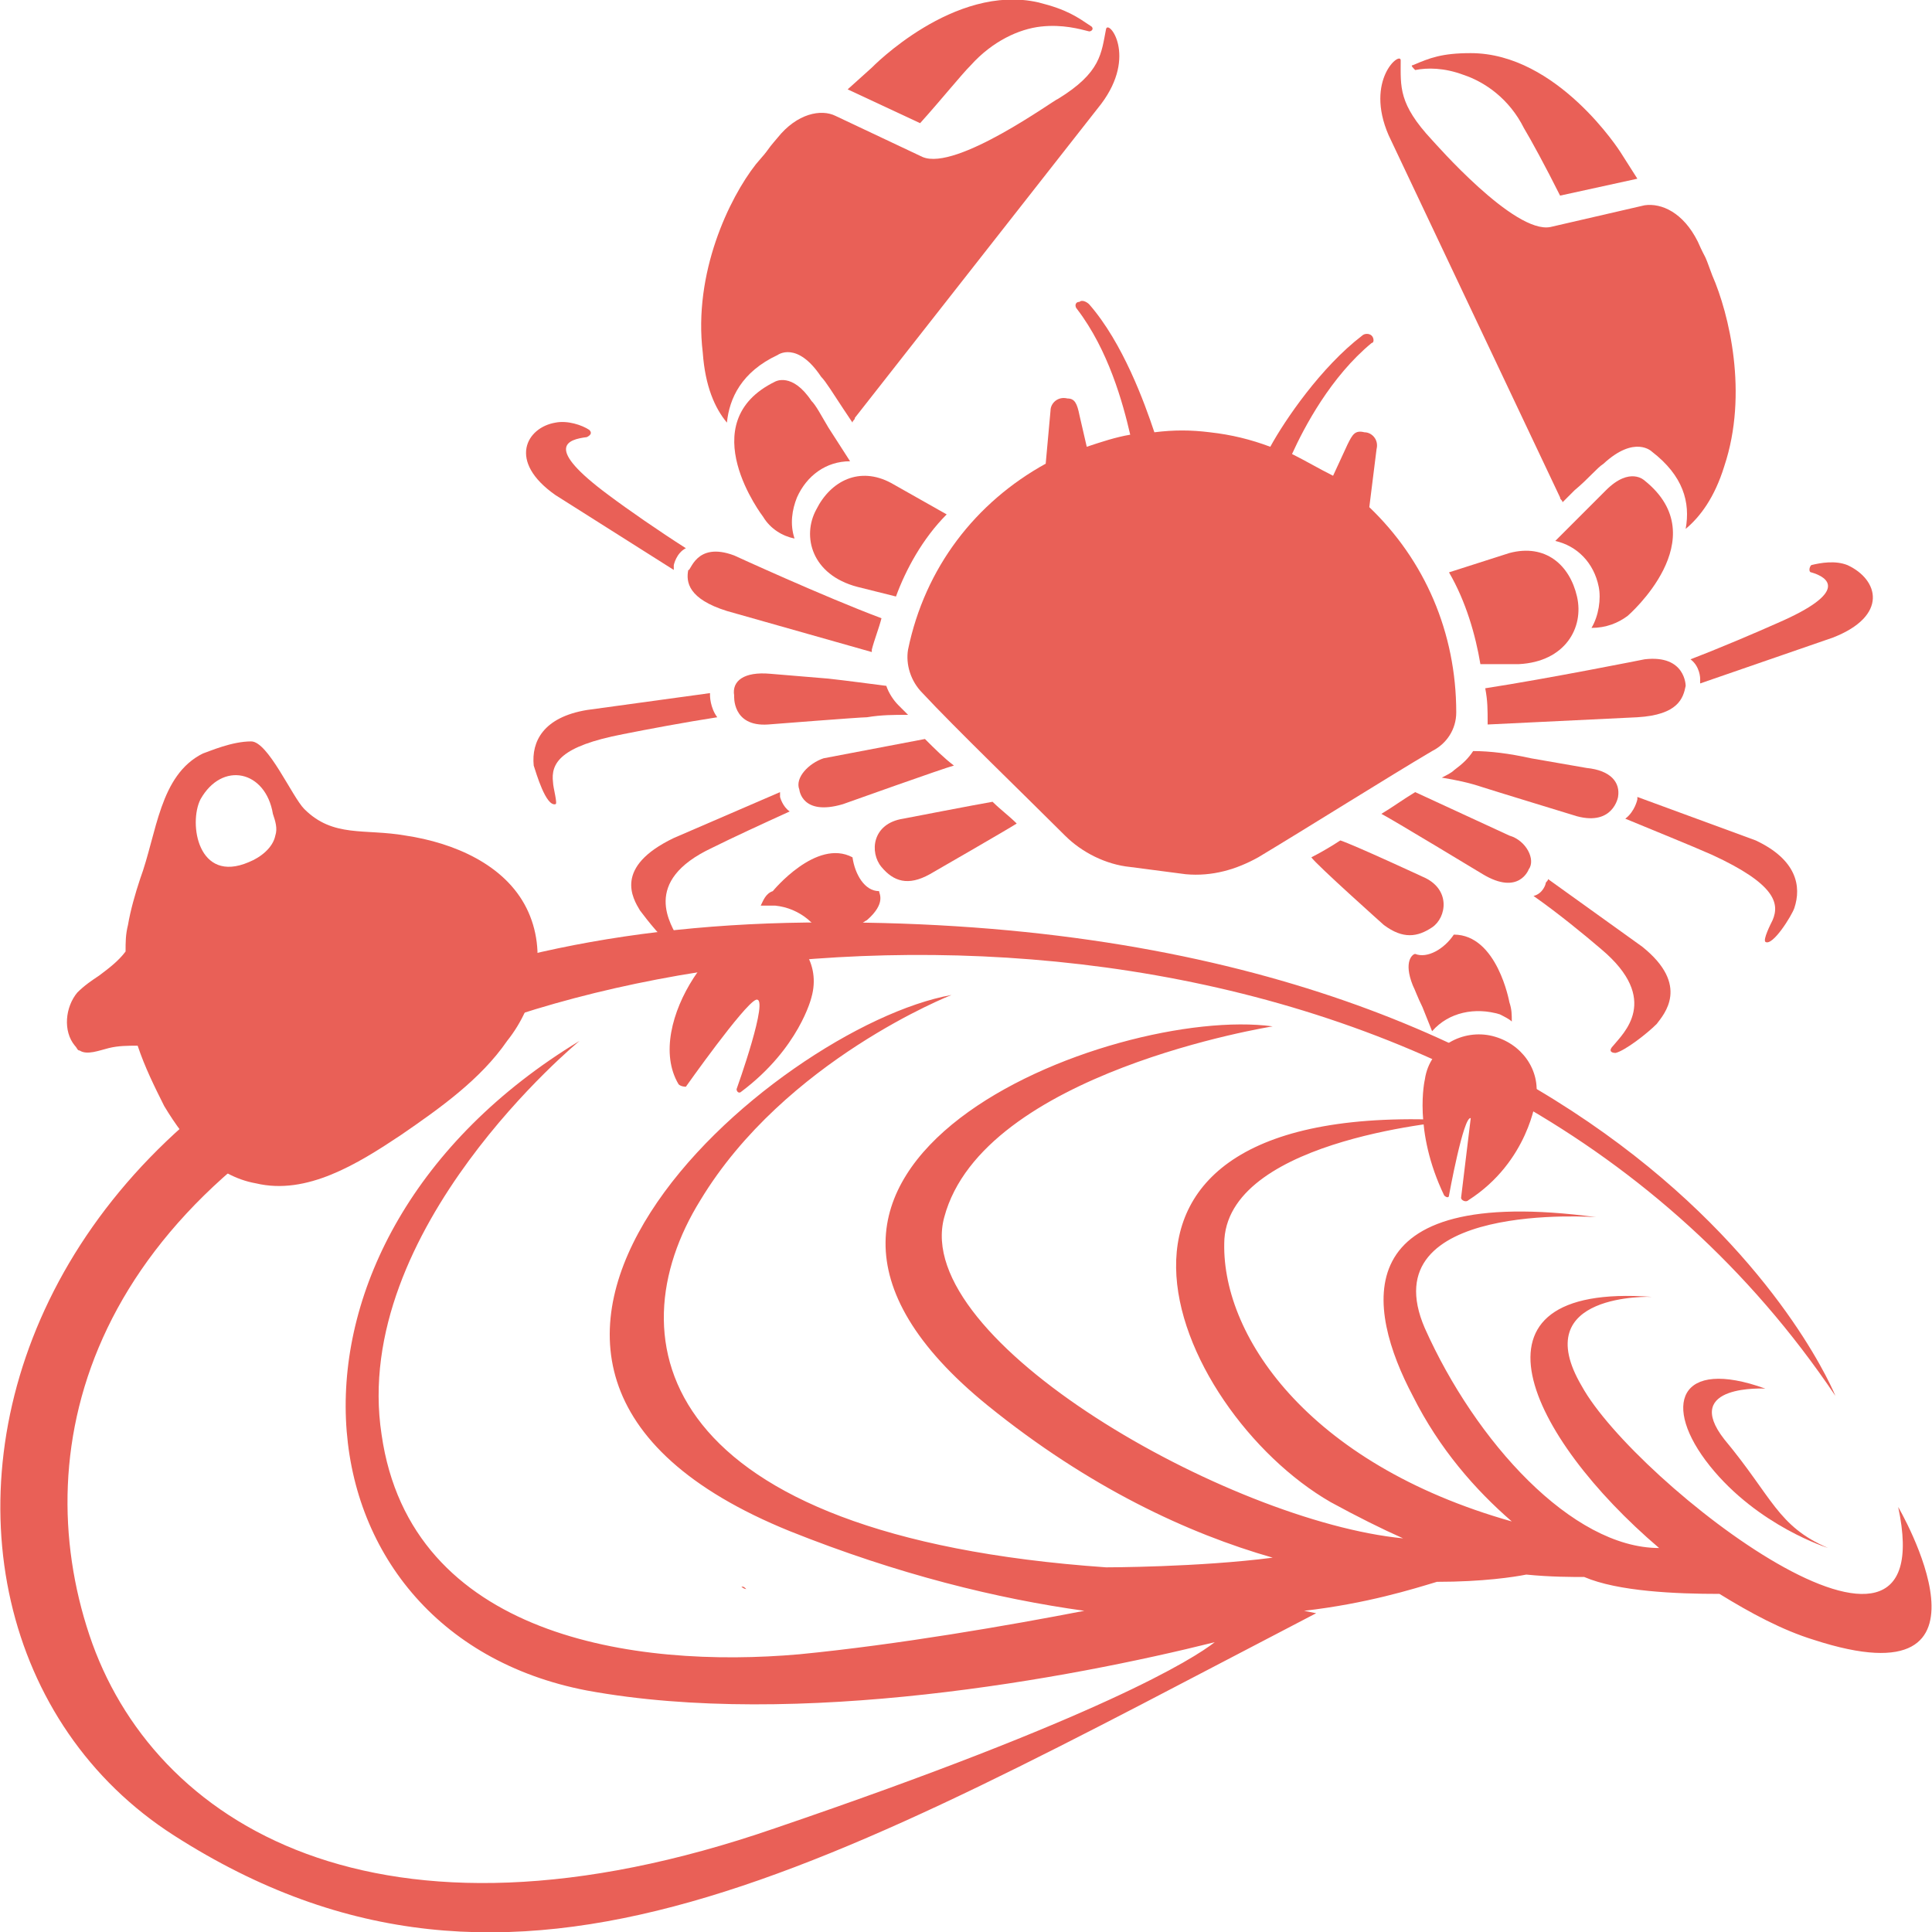 <?xml version="1.0" encoding="utf-8"?>
<!-- Generator: Adobe Illustrator 17.1.0, SVG Export Plug-In . SVG Version: 6.00 Build 0)  -->
<!DOCTYPE svg PUBLIC "-//W3C//DTD SVG 1.1//EN" "http://www.w3.org/Graphics/SVG/1.1/DTD/svg11.dtd">
<svg version="1.1" id="Layer_1" xmlns="http://www.w3.org/2000/svg" xmlns:xlink="http://www.w3.org/1999/xlink" x="0px" y="0px"
	 viewBox="0 0 80 80" enable-background="new 0 0 80 80" xml:space="preserve">
<g>
	<g>
		<path fill="#E96057" d="M78.6,62.4c1.9,8.9-10.9-1-13.1-5c-2.3-3.9,2.9-3.7,2.9-3.7c-8.2-0.6-5.1,5.8,0.3,10.4
			c-3.6,0-7.6-4.4-9.7-9.1c-2.3-5.3,7.1-4.6,7.1-4.6c-10.5-1.4-9.5,3.8-7.6,7.4c1.1,2.2,2.6,3.9,4.1,5.2
			c-8.5-2.4-12.1-7.8-11.9-11.7c0.3-4.2,9.6-4.9,9.6-4.9c-17.4-1-11.8,12-5.2,15.8c1.1,0.6,2.1,1.1,3,1.5c-7.2-0.7-20.4-8.2-19-13.3
			c1.6-6,13.6-7.9,13.6-7.9c-6.6-0.9-24,5.8-11.8,15.7c4.2,3.4,8.3,5.3,11.8,6.3c-3.1,0.4-6.9,0.4-6.9,0.4
			c-18.6-1.3-20.4-9.4-16.8-15.2c3.5-5.8,10.4-8.5,10.4-8.5c-7.3,1.3-23.7,15.3-6.7,22.2c4.5,1.8,8.6,2.8,12.2,3.3
			c-3.1,0.6-7.7,1.4-11.8,1.8c-6.8,0.6-16.1-0.7-17.3-9.1C14.5,50.9,24,43.1,24,43.1C10.3,51.4,11.8,67.6,24.3,70
			c8.7,1.6,20-0.5,26-2c-0.9,0.7-4.7,3.1-18.2,7.7c-16.5,5.7-25.8-0.2-28.4-8c-2.6-7.8-0.1-18,14.1-24.3c14.2-6.3,43.8-7,58.2,14.4
			c0,0-8-20-42.6-19.6C-1.1,38.6-7,66.9,7.2,76c14.2,9.1,27.1,1.3,47.3-9.2l-0.5-0.1c2.6-0.3,4.5-0.9,5.5-1.2c1.9,0,3.2-0.2,3.7-0.3
			c1,0.1,1.9,0.1,2.4,0.1c1.4,0.6,3.8,0.7,5.6,0.7c1.3,0.8,2.6,1.5,3.9,1.9C83.4,70.6,78.6,62.4,78.6,62.4z"/>
		<path fill="#E96057" d="M73.1,57.5c-3.6-1.3-4.3,0.7-2.3,3.2c2,2.5,4.9,3.4,4.9,3.4c-2.1-0.9-2.3-2.1-4.3-4.5
			C69.6,57.3,73.1,57.5,73.1,57.5z"/>
		<path fill="#E96057" d="M46.5,56.7C46.6,56.7,46.6,56.7,46.5,56.7C46.6,56.7,46.6,56.7,46.5,56.7z"/>
		<path fill="#E96057" d="M30.7,65.7c0.1,0.1,0.2,0.1,0.2,0.1C30.8,65.7,30.8,65.7,30.7,65.7z"/>
		<path fill="#E96057" d="M16.2,46.8c0.2-0.2,0.4-0.4,0.5-0.6C16.8,46.2,16.6,46.4,16.2,46.8z"/>
	</g>
	<g>
		<path fill="#E96057" d="M58.5,2.7c0.7-0.3,1.2-0.5,2.4-0.5c3.6,0,6.2,4.1,6.2,4.1l0.7,1.1l-3.2,0.7c-0.6-1.2-1.2-2.3-1.5-2.8
			c-0.6-1.2-1.6-1.9-2.5-2.2c-0.8-0.3-1.5-0.3-2-0.2C58.5,2.8,58.4,2.7,58.5,2.7z"/>
		<path fill="#E96057" d="M58,2.5c0,1.1-0.1,1.8,1.3,3.3c0.1,0.1,3.4,3.9,4.9,3.6l3.9-0.9c0.7-0.1,1.6,0.3,2.2,1.5
			c0.4,0.9,0.2,0.3,0.6,1.4c0.7,1.6,1.5,4.9,0.5,7.9c-0.4,1.3-1,2.1-1.6,2.6c0.2-1.1-0.1-2.2-1.4-3.2c0,0-0.7-0.7-2,0.5
			c-0.3,0.2-0.6,0.6-1.2,1.1l-0.5,0.5c0-0.1-0.1-0.1-0.1-0.2l-7.1-15C56.5,3.3,58,2.1,58,2.5z"/>
		<path fill="#E96057" d="M66.2,24.3c-0.2-1-0.9-1.7-1.8-1.9l1.2-1.2c0.4-0.4,0.7-0.7,0.9-0.9c1-1,1.6-0.4,1.6-0.4
			c3,2.4-0.7,5.6-0.7,5.6C67,25.8,66.5,26,65.9,26C66.2,25.5,66.3,24.8,66.2,24.3z"/>
		<path fill="#E96057" d="M65.3,24.7c0.3,1.3-0.5,2.7-2.4,2.8l-1.6,0c-0.2-1.2-0.6-2.6-1.3-3.8l2.5-0.8C64,22.5,65,23.4,65.3,24.7z"
			/>
		<path fill="#E96057" d="M61,31.1c0.7,0,1.5,0.1,2.4,0.3l2.3,0.4c1,0.1,1.4,0.6,1.3,1.2c0,0-0.2,1.2-1.7,0.8c0,0-3.6-1.1-3.9-1.2
			c-0.6-0.2-1.1-0.3-1.7-0.4c0.2-0.1,0.4-0.2,0.5-0.3C60.6,31.6,60.8,31.4,61,31.1z"/>
		<path fill="#E96057" d="M61.6,30c0,0,0-0.1,0-0.1c0-0.5,0-0.9-0.1-1.4c2.6-0.4,6.6-1.2,6.6-1.2c1.7-0.2,1.7,1.1,1.7,1.1
			c-0.1,0.5-0.3,1.2-2,1.3L61.6,30z"/>
		<path fill="#E96057" d="M36.1,2.8c0,0,3.4-3.5,6.9-2.7c1.2,0.3,1.6,0.6,2.2,1c0.1,0.1,0,0.2-0.1,0.2c-0.4-0.1-1.1-0.3-2-0.2
			c-0.9,0.1-2,0.6-2.9,1.6c-0.4,0.4-1.2,1.4-2.1,2.4l-3-1.4L36.1,2.8z"/>
		<path fill="#E96057" d="M31.3,6.8C32,6,31.6,6.4,32.2,5.7c0.8-1,1.8-1.2,2.4-0.9l3.6,1.7c1.4,0.6,5.5-2.4,5.6-2.4
			c1.8-1.1,1.8-1.9,2-2.9c0.1-0.4,1.3,1.1-0.2,3.1l-10.2,13c0,0.1-0.1,0.1-0.1,0.2l-0.4-0.6c-0.4-0.6-0.7-1.1-0.9-1.3
			c-1-1.5-1.8-0.9-1.8-0.9c-1.5,0.7-2,1.8-2.1,2.8c-0.5-0.6-0.9-1.5-1-2.9C28.7,11.3,30.2,8.2,31.3,6.8z"/>
		<path fill="#E96057" d="M32.9,22.3c-0.5-0.1-1-0.4-1.3-0.9c0,0-3-3.9,0.5-5.6c0,0,0.7-0.4,1.5,0.8c0.2,0.2,0.4,0.6,0.7,1.1
			l0.9,1.4c-1,0-1.8,0.6-2.2,1.5C32.8,21.1,32.7,21.7,32.9,22.3z"/>
		<path fill="#E96057" d="M30.4,23c0,0,3.7,1.7,6.1,2.6c-0.1,0.4-0.3,0.9-0.4,1.3c0,0,0,0.1,0,0.1l-6-1.7c-1.6-0.5-1.7-1.2-1.6-1.7
			C28.6,23.7,28.8,22.4,30.4,23z"/>
		<path fill="#E96057" d="M31.9,27.9l2.4,0.2c0.9,0.1,1.6,0.2,2.4,0.3c0.1,0.3,0.3,0.6,0.5,0.8c0.1,0.1,0.3,0.3,0.4,0.4
			c-0.6,0-1.1,0-1.7,0.1c-0.3,0-4.1,0.3-4.1,0.3c-1.5,0.1-1.4-1.2-1.4-1.2C30.3,28.2,30.8,27.8,31.9,27.9z"/>
		<path fill="#E96057" d="M37.1,24.7l-1.6-0.4c-1.9-0.5-2.3-2.1-1.7-3.2c0.6-1.2,1.8-1.8,3.1-1.1l2.3,1.3
			C38.2,22.3,37.5,23.6,37.1,24.7z"/>
		<path fill="#E96057" d="M23,17.5c0.5-0.1,1.1,0.1,1.4,0.3c0.1,0.1,0.1,0.2-0.1,0.3c-0.8,0.1-1.8,0.4,0.9,2.4
			c0.8,0.6,2.1,1.5,3.2,2.2c-0.4,0.2-0.5,0.7-0.5,0.7c0,0.1,0,0.1,0,0.2l-4.9-3.1C21,19.1,21.8,17.7,23,17.5z"/>
		<path fill="#E96057" d="M22.9,32.4c0,0.2,0.2,0.9,0.1,0.9c-0.4,0.1-0.8-1.3-0.9-1.6c-0.1-1,0.4-2,2.2-2.3l5.1-0.7c0,0,0,0.1,0,0.1
			c0,0,0,0.5,0.3,0.9c-1.3,0.2-2.9,0.5-3.9,0.7C23.2,30.9,22.8,31.6,22.9,32.4z"/>
		<path fill="#E96057" d="M29.5,35.1c-3,1.4-1.7,3.2-1.4,3.8c0.1,0.3,0,0.4-0.2,0.3c-0.4-0.2-1.1-1.1-1.4-1.5
			c-0.3-0.5-1.1-1.8,1.4-3l4.4-1.9c0,0.1,0,0.1,0,0.2c0,0,0.1,0.4,0.4,0.6C31.6,34.1,30.3,34.7,29.5,35.1z"/>
		<path fill="#E96057" d="M33.1,32.7c-0.2-0.5,0.4-1.1,1-1.3l4.2-0.8c0,0,0,0,0,0c0.4,0.4,0.8,0.8,1.2,1.1c-0.4,0.1-4.6,1.6-4.6,1.6
			C33.2,33.8,33.1,32.7,33.1,32.7z"/>
		<path fill="#E96057" d="M41.1,33.2c0.3,0.3,0.7,0.6,1,0.9c-0.3,0.2-3.6,2.1-3.6,2.1c-0.9,0.5-1.5,0.3-2-0.3
			c-0.5-0.6-0.4-1.8,0.9-2C37.4,33.9,40.5,33.3,41.1,33.2z"/>
		<path fill="#E96057" d="M32.1,37.5c-0.2,0-0.4,0-0.6,0c0.1-0.2,0.2-0.5,0.5-0.6c0,0,1.8-2.2,3.3-1.4c0.1,0.7,0.5,1.4,1.1,1.4
			c0,0.1,0.3,0.5-0.5,1.2c-0.2,0.1-0.4,0.3-0.8,0.6l-0.8,0.7C34,38.3,33.1,37.6,32.1,37.5z"/>
		<path fill="#E96057" d="M28.1,44.9c-1.5-2.5,1.9-7.1,3.8-6.5c1.2,0.3,2.1,1.5,1.7,2.9c0,0-0.5,2.1-2.9,3.9c-0.1,0.1-0.2,0-0.2-0.1
			c0,0,1.4-3.9,0.8-3.7c-0.5,0.2-2.9,3.6-2.9,3.6C28.4,45,28.2,45,28.1,44.9z"/>
		<path fill="#E96057" d="M62.1,42c0.2,0.1,0.4,0.2,0.5,0.3c0-0.3,0-0.5-0.1-0.8c0,0-0.5-2.8-2.3-2.8c-0.4,0.6-1.1,1-1.6,0.8
			c-0.1,0-0.5,0.3-0.1,1.3c0.1,0.2,0.2,0.5,0.4,0.9l0.4,1C60,41.9,61.1,41.7,62.1,42z"/>
		<path fill="#E96057" d="M60.8,49.7c2.5-1.6,2.8-4.2,2.8-4.2c0.2-1.2-0.6-2.3-1.8-2.6c-1.2-0.3-2.6,0.4-2.8,1.8
			c0,0-0.5,2.1,0.8,4.8c0.1,0.1,0.2,0.1,0.2,0c0,0,0.6-3.3,0.9-3.2l-0.4,3.3C60.5,49.7,60.7,49.8,60.8,49.7z"/>
		<path fill="#E96057" d="M46.8,35.9c-1-0.1-2-0.6-2.7-1.3c-1.6-1.6-4.6-4.5-5.9-5.9c-0.5-0.5-0.7-1.2-0.6-1.8
			c0.7-3.4,2.8-6.1,5.7-7.7l0.2-2.2c0-0.3,0.3-0.6,0.7-0.5c0.3,0,0.4,0.2,0.5,0.7l0.3,1.3c0.6-0.2,1.2-0.4,1.8-0.5
			c-0.3-1.3-0.9-3.5-2.2-5.2c-0.1-0.1-0.1-0.3,0.1-0.3c0.1-0.1,0.3,0,0.4,0.1c1.4,1.6,2.3,4.1,2.7,5.3c0.8-0.1,1.5-0.1,2.3,0
			c0.9,0.1,1.7,0.3,2.5,0.6c0.6-1.1,2.1-3.3,3.8-4.6c0.1-0.1,0.3-0.1,0.4,0c0.1,0.1,0.1,0.3,0,0.3c-1.7,1.4-2.8,3.5-3.3,4.6
			c0.6,0.3,1.1,0.6,1.7,0.9l0.6-1.3c0.2-0.4,0.3-0.6,0.7-0.5c0.3,0,0.6,0.3,0.5,0.7L56.7,21c2.3,2.2,3.6,5.2,3.6,8.5
			c0,0.7-0.4,1.3-1,1.6c-1.7,1-5.2,3.2-7.2,4.4c-0.9,0.5-1.9,0.8-3,0.7L46.8,35.9z"/>
		<path fill="#E96057" d="M55.5,34.8c0.6,0.2,3.4,1.5,3.4,1.5c1.2,0.5,1,1.7,0.4,2.1s-1.2,0.5-2-0.1c0,0-2.8-2.5-3-2.8
			C54.7,35.3,55.2,35,55.5,34.8z"/>
		<path fill="#E96057" d="M63.3,36c0,0-0.4,1.1-1.9,0.2c0,0-3.8-2.3-4.2-2.5c0.5-0.3,0.9-0.6,1.4-0.9c0,0,0,0,0,0l3.9,1.8
			C63.2,34.8,63.6,35.6,63.3,36z"/>
		<path fill="#E96057" d="M68.6,42.4c-0.4,0.4-1.3,1.1-1.7,1.2c-0.2,0-0.3-0.1-0.1-0.3c0.4-0.5,2-1.9-0.5-4
			c-0.7-0.6-1.8-1.5-2.8-2.2c0.4-0.1,0.5-0.5,0.5-0.5c0-0.1,0.1-0.1,0.1-0.2l3.9,2.8C70,40.8,68.9,42,68.6,42.4z"/>
		<path fill="#E96057" d="M74.3,37.6c-0.1,0.3-0.9,1.6-1.2,1.4c-0.1-0.1,0.2-0.7,0.3-0.9c0.3-0.7,0.1-1.5-2.5-2.7
			c-0.9-0.4-2.4-1-3.6-1.5c0.4-0.3,0.5-0.8,0.5-0.8c0,0,0-0.1,0-0.1l4.9,1.8C74.4,35.6,74.6,36.7,74.3,37.6z"/>
		<path fill="#E96057" d="M75.9,26.4l-5.5,1.9c0-0.1,0-0.1,0-0.2c0,0,0-0.5-0.4-0.8c1.3-0.5,2.7-1.1,3.6-1.5c3-1.3,2.1-1.9,1.4-2.1
			c-0.1,0-0.1-0.2,0-0.3c0.4-0.1,1-0.2,1.5,0C77.8,24,78.2,25.5,75.9,26.4z"/>
	</g>
	<path fill="#E96057" d="M21.8,37.6c-0.9-1.8-3-2.7-5-3c-1.7-0.3-3,0.1-4.2-1.1c-0.5-0.5-1.5-2.8-2.2-2.8c-0.8,0-1.7,0.4-2,0.5
		c-1.8,0.9-1.9,3.3-2.6,5.2c-0.2,0.6-0.4,1.3-0.5,1.9c-0.1,0.4-0.1,0.7-0.1,1.1c-0.3,0.4-0.7,0.7-1.1,1c-0.3,0.2-0.6,0.4-0.9,0.7
		c-0.5,0.6-0.6,1.6-0.1,2.2c0.1,0.1,0.1,0.2,0.2,0.2c0.3,0.2,0.8,0,1.2-0.1c0.4-0.1,0.8-0.1,1.2-0.1c0.3,0.9,0.7,1.7,1.1,2.5
		c0.9,1.5,2.1,2.9,3.8,3.2c2.1,0.5,4.2-0.8,6-2c1.6-1.1,3.3-2.3,4.4-3.9C22.2,41.6,22.7,39.4,21.8,37.6z M11.4,34.6
		c-0.1,0.5-0.6,0.9-1.1,1.1c-2.1,0.9-2.5-1.6-2-2.6c0.9-1.6,2.7-1.2,3,0.6C11.4,34,11.5,34.3,11.4,34.6z"/>
</g>
</svg>
